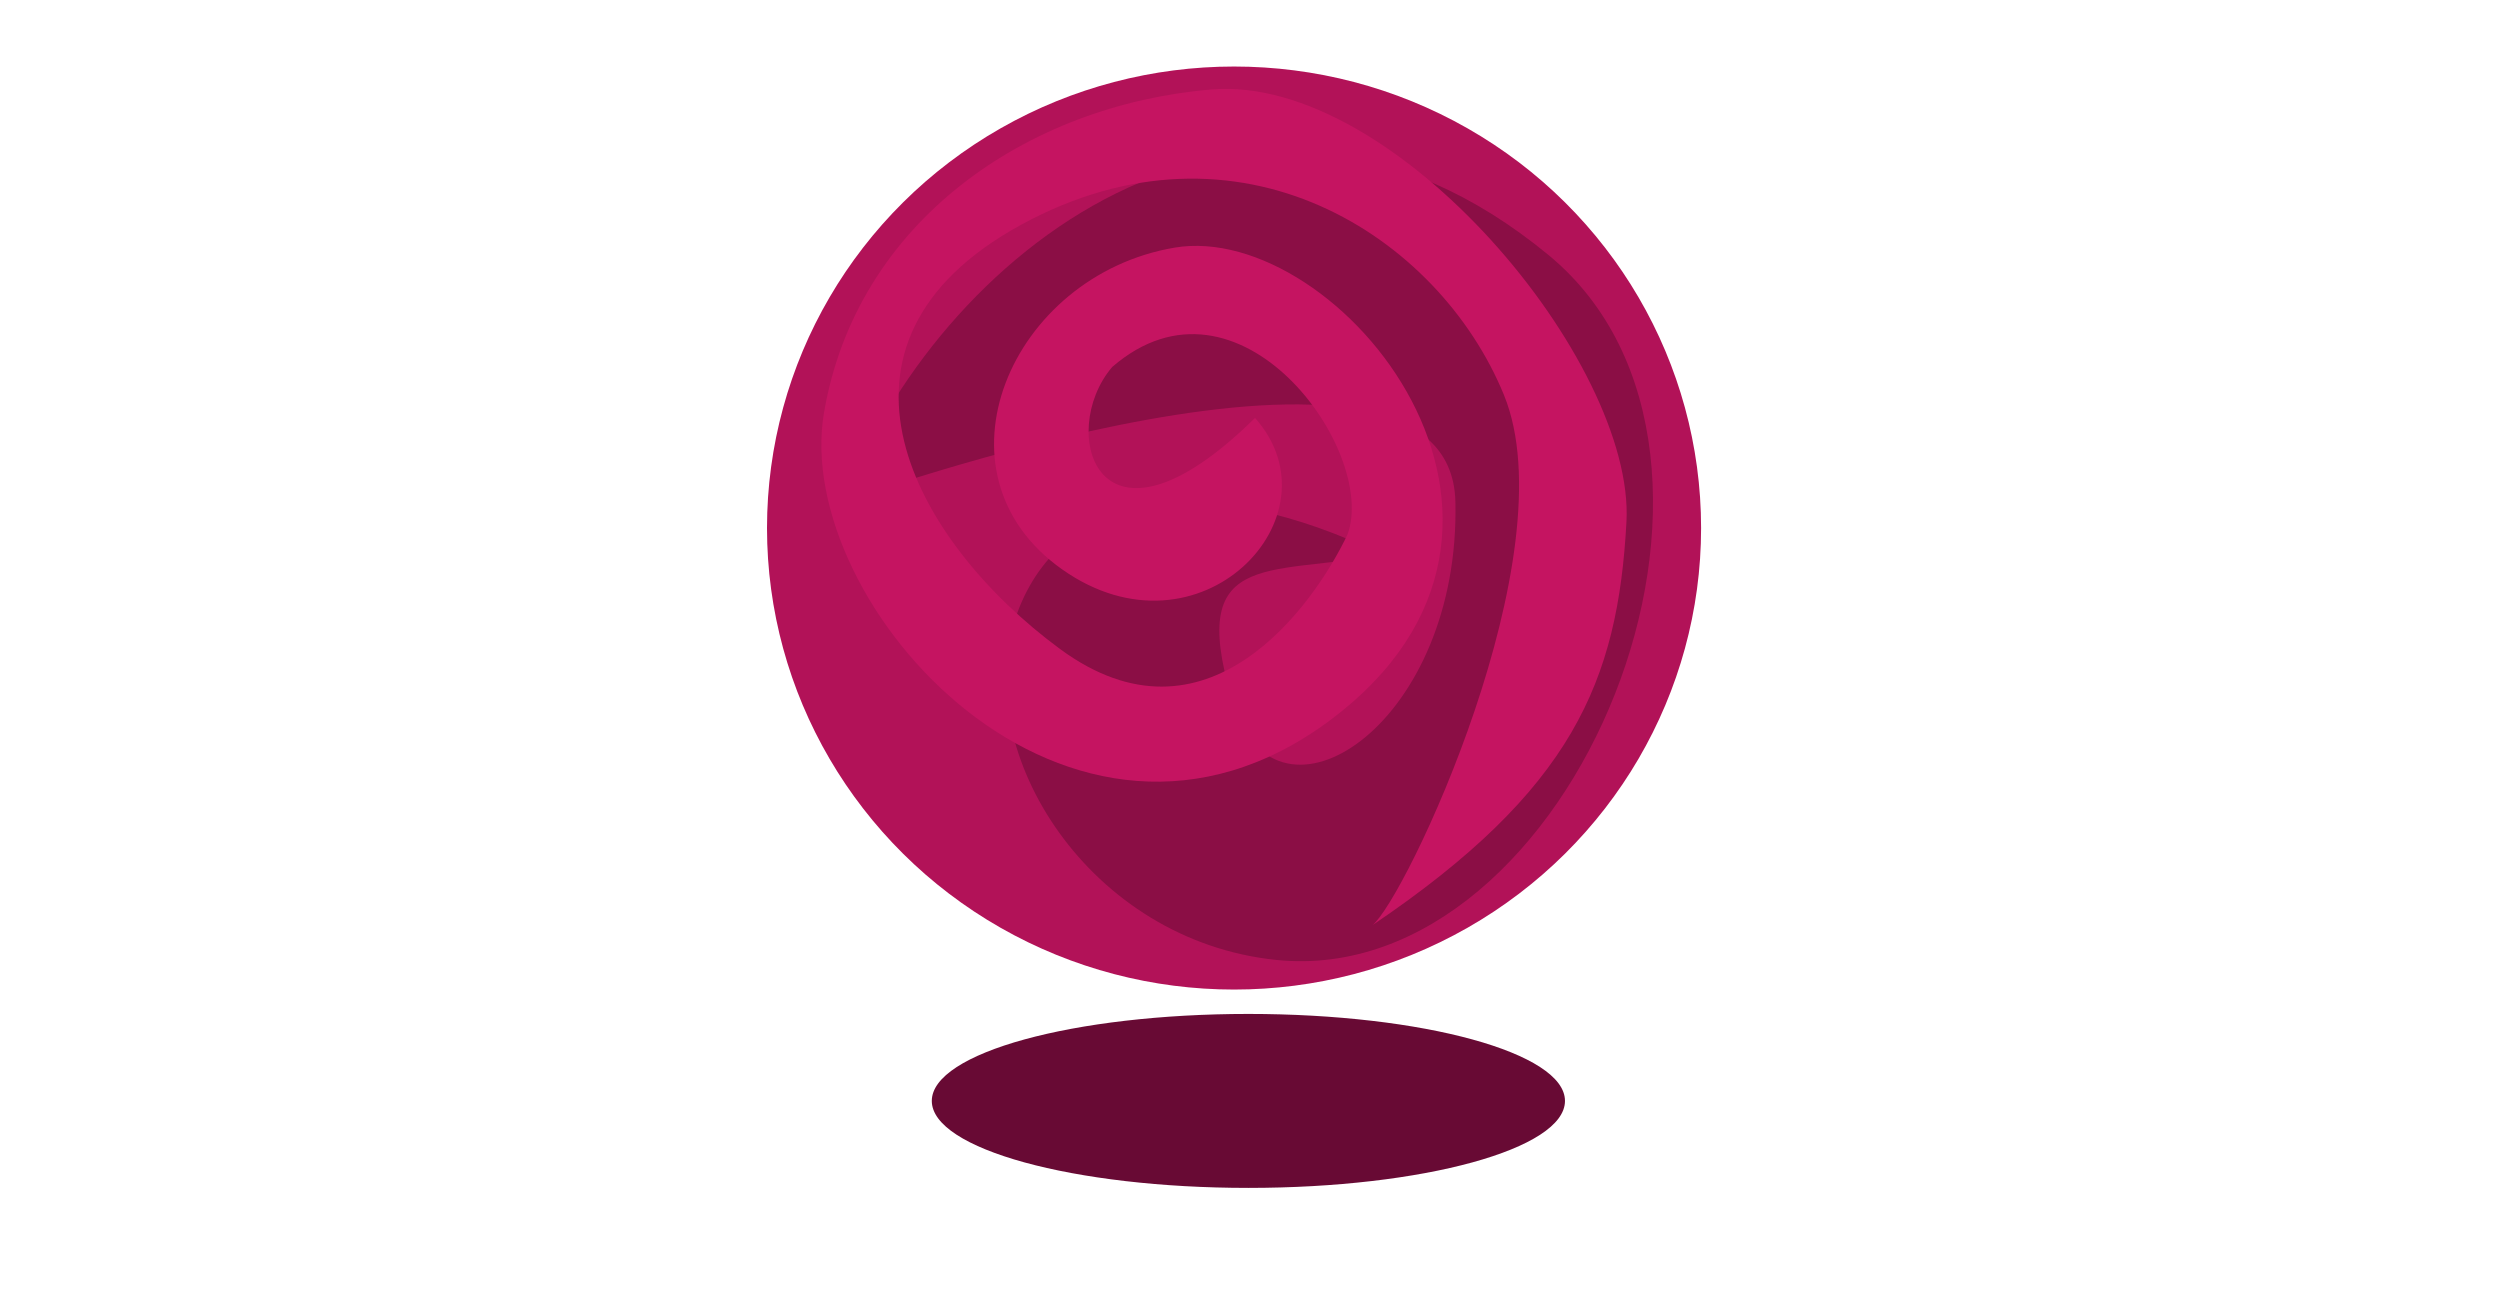 <?xml version="1.0" encoding="UTF-8" standalone="no"?>
<!-- Created with Inkscape (http://www.inkscape.org/) -->

<svg
   width="340"
   height="176"
   viewBox="0 0 89.958 46.567"
   version="1.1"
   id="svg5"
   inkscape:version="1.2.2 (732a01da63, 2022-12-09)"
   sodipodi:docname="free_energy.svg"
   xml:space="preserve"
   xmlns:inkscape="http://www.inkscape.org/namespaces/inkscape"
   xmlns:sodipodi="http://sodipodi.sourceforge.net/DTD/sodipodi-0.dtd"
   xmlns="http://www.w3.org/2000/svg"
   xmlns:svg="http://www.w3.org/2000/svg"><sodipodi:namedview
     id="namedview7"
     pagecolor="#505050"
     bordercolor="#eeeeee"
     borderopacity="1"
     inkscape:pageshadow="0"
     inkscape:pageopacity="0"
     inkscape:pagecheckerboard="0"
     inkscape:document-units="px"
     showgrid="false"
     inkscape:zoom="2.5620932"
     inkscape:cx="188.90804"
     inkscape:cy="92.697643"
     inkscape:window-width="1620"
     inkscape:window-height="1018"
     inkscape:window-x="-6"
     inkscape:window-y="-6"
     inkscape:window-maximized="1"
     inkscape:current-layer="layer1"
     units="px"
     width="64px"
     inkscape:showpageshadow="0"
     inkscape:deskcolor="#505050"
     inkscape:lockguides="false" /><defs
     id="defs2" /><g
     inkscape:label="Layer 1"
     inkscape:groupmode="layer"
     id="layer1"
     transform="translate(-8.471,-23.075)"><ellipse
       style="fill:#680a34;fill-opacity:1;stroke-width:0.545;stroke-linecap:round;stroke-linejoin:round"
       id="ellipse111885"
       cx="53.392"
       cy="62.69"
       rx="11.392"
       ry="3.13" /><ellipse
       style="fill:#b21258;fill-opacity:1;stroke-width:1.526;stroke-linecap:round;stroke-linejoin:round"
       id="path25461"
       cx="52.876"
       cy="42.076"
       rx="16.806"
       ry="16.607" /><path
       style="fill:#8b0e45;fill-opacity:1;stroke-width:1.116;stroke-linecap:round;stroke-linejoin:round"
       d="m 38.826,41.13 c 3.259,-8.746 14.437,-17.887 25.366,-8.878 8.735,7.201 0.906,26.453 -9.784,25.366 -6.755,-0.687 -10.979,-7.467 -9.422,-12.23 1.54,-4.711 6.885,-5.436 13.227,-2.355 -4.162,0.808 -7.225,-0.308 -5.254,5.707 1.721,4.53 8.063,0.272 7.882,-7.61 -0.181,-7.882 -22.014,0 -22.014,0 z"
       id="path28336"
       sodipodi:nodetypes="csssccsc" /><path
       style="fill:#c51461;fill-opacity:1;stroke-width:1.116;stroke-linecap:round;stroke-linejoin:round"
       d="m 57.843,56.375 c 7.222,-4.879 8.842,-8.786 9.153,-14.519 0.311,-5.733 -8.315,-16.117 -14.939,-15.561 -6.624,0.557 -12.764,4.75 -13.937,11.635 -1.173,6.886 8.856,18.049 18.225,11.052 9.369,-6.997 0.277,-17.996 -5.611,-16.996 -5.888,1 -8.968,8.108 -4.037,11.582 4.931,3.474 10.086,-1.915 6.934,-5.454 -5.664,5.581 -7.147,0.506 -5.138,-1.835 4.559,-3.944 9.549,3.01 8.471,6.018 -1.234,2.601 -5.091,8.003 -10.35,4.131 -5.259,-3.872 -9.234,-10.985 -1.404,-15.263 7.83,-4.278 15.043,0.404 17.38,6.127 2.337,5.724 -3.569,18.186 -4.745,19.083 z"
       id="path28163"
       sodipodi:nodetypes="csssssscccsssc" /></g></svg>
